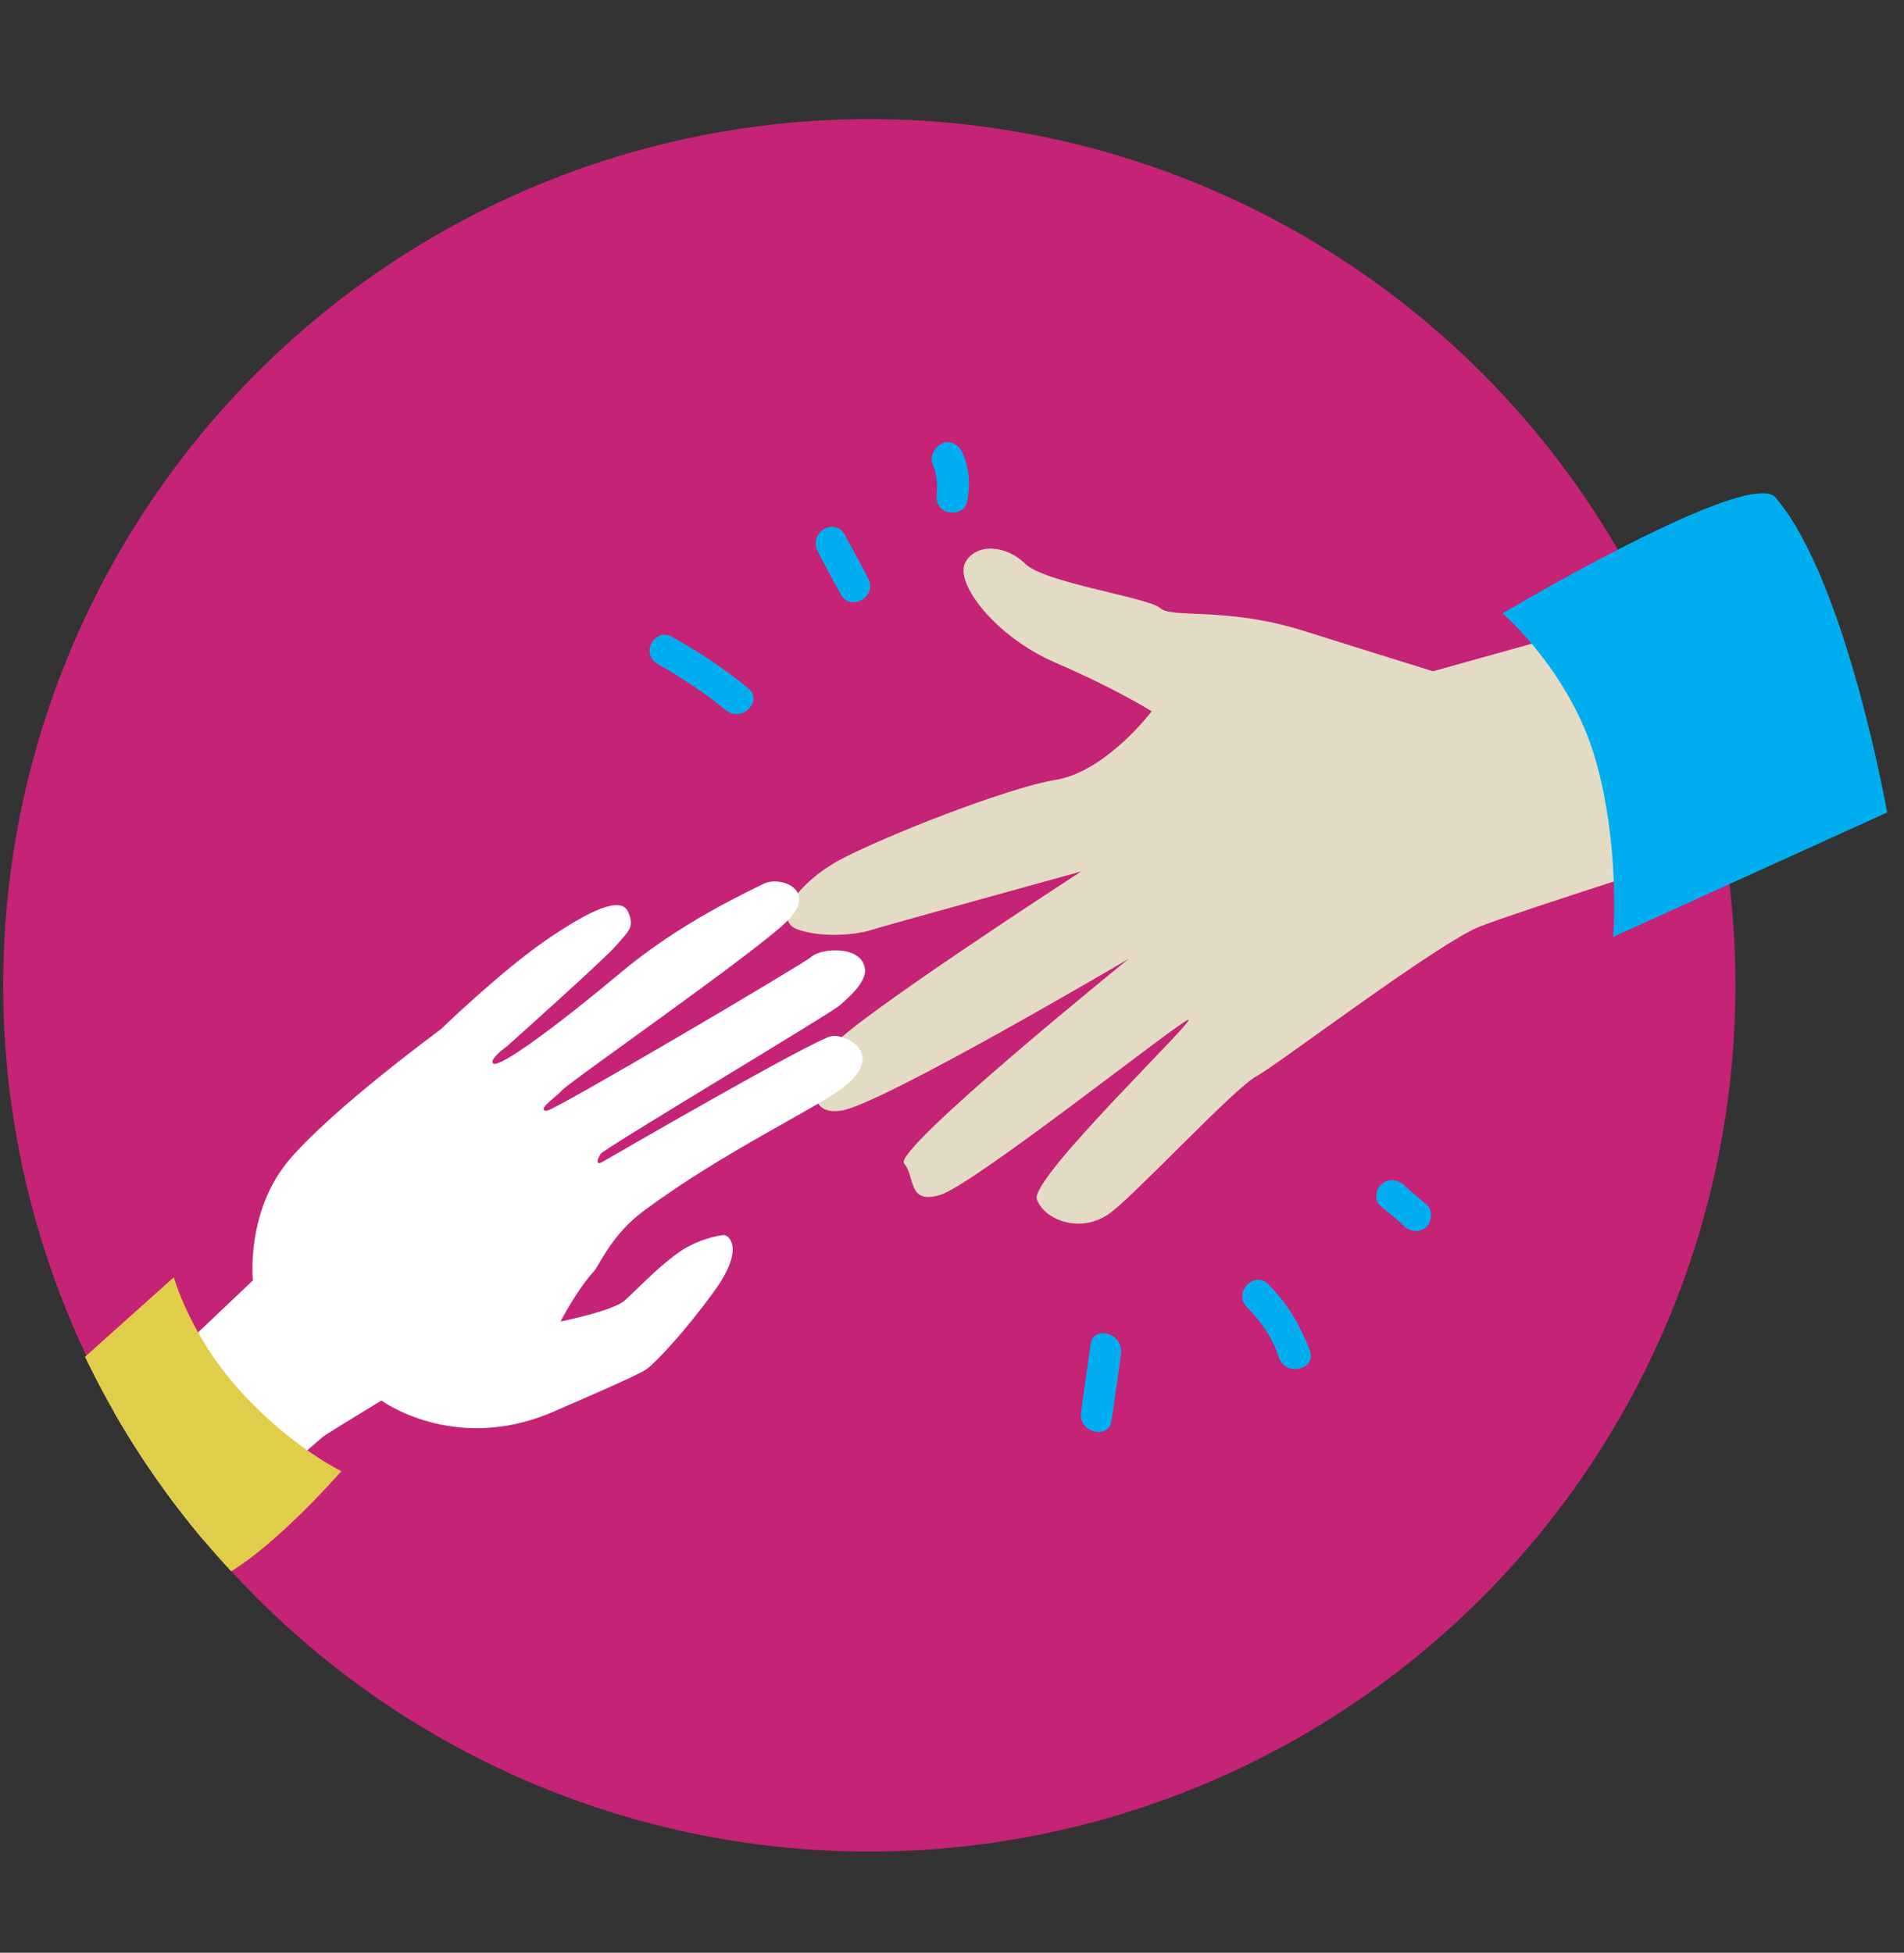 <?xml version="1.0" encoding="utf-8"?>
<!-- Generator: Adobe Illustrator 19.1.0, SVG Export Plug-In . SVG Version: 6.00 Build 0)  -->
<svg version="1.1" xmlns="http://www.w3.org/2000/svg" xmlns:xlink="http://www.w3.org/1999/xlink" x="0px" y="0px"
	 viewBox="0 0 180.7 185.3" style="enable-background:new 0 0 180.7 185.3;" xml:space="preserve">
<rect x="0" y="0" width="180.7" height="185.3" fill="#333333" stroke="none"/>
<style type="text/css">
	.st0{display:none;}
	.st1{display:inline;}
	.st2{fill:#00AEEF;}
	.st3{clip-path:url(#SVGID_2_);}
	.st4{fill:#FAF39D;}
	.st5{fill:#02929E;}
	.st6{fill:#E3DBC3;}
	.st7{opacity:0.67;clip-path:url(#SVGID_2_);}
	.st8{fill:#C52375;}
	.st9{clip-path:url(#SVGID_4_);fill:#E6E8EA;}
	.st10{clip-path:url(#SVGID_4_);fill:#E3DBC3;}
	.st11{opacity:0.4;clip-path:url(#SVGID_4_);fill:#02929E;}
	.st12{clip-path:url(#SVGID_4_);fill:#02929E;}
	.st13{clip-path:url(#SVGID_4_);fill:#2C2827;}
	.st14{clip-path:url(#SVGID_4_);fill:#B6B9BB;}
	.st15{clip-path:url(#SVGID_4_);fill:#94999B;}
	.st16{clip-path:url(#SVGID_4_);fill:#A7A9AC;}
	.st17{clip-path:url(#SVGID_4_);fill:#9E1F63;}
	.st18{clip-path:url(#SVGID_4_);fill:none;stroke:#02929E;stroke-width:1.296;stroke-miterlimit:10;}
	.st19{clip-path:url(#SVGID_4_);}
	.st20{fill:#2C2827;}
	.st21{fill:#B6B9BB;}
	.st22{clip-path:url(#SVGID_4_);fill:#9AC3C1;}
	.st23{clip-path:url(#SVGID_4_);fill:#9E9EA1;}
	.st24{clip-path:url(#SVGID_4_);fill:#CED1D3;}
	.st25{clip-path:url(#SVGID_4_);fill:#B3B7BA;}
	.st26{clip-path:url(#SVGID_6_);fill:#E0CE4B;}
	.st27{clip-path:url(#SVGID_6_);fill:#00AEEF;}
	.st28{clip-path:url(#SVGID_6_);fill:#0A7393;}
	.st29{opacity:0.22;clip-path:url(#SVGID_6_);fill:#5D5E5E;}
	.st30{clip-path:url(#SVGID_6_);fill:#5D5E5E;}
	.st31{clip-path:url(#SVGID_6_);fill:#95D8EA;}
	.st32{clip-path:url(#SVGID_6_);fill:#FFFFFF;}
	.st33{clip-path:url(#SVGID_6_);fill:#E3DBC3;}
	.st34{clip-path:url(#SVGID_6_);fill:#ED2387;}
	.st35{display:inline;fill:#00AEEF;}
	.st36{clip-path:url(#SVGID_8_);fill:none;}
	.st37{clip-path:url(#SVGID_8_);fill:#C52375;}
	.st38{clip-path:url(#SVGID_8_);}
	.st39{opacity:0.19;}
	.st40{opacity:0.4;fill:#02929E;}
	.st41{clip-path:url(#SVGID_10_);fill:#C52375;}
	.st42{clip-path:url(#SVGID_10_);fill:#FFFFFF;}
	.st43{clip-path:url(#SVGID_10_);}
	
		.st44{clip-path:url(#SVGID_10_);fill:none;stroke:#02929E;stroke-width:1.249;stroke-linecap:round;stroke-linejoin:round;stroke-miterlimit:10;}
	.st45{clip-path:url(#SVGID_10_);fill:#E3DBC3;}
	.st46{clip-path:url(#SVGID_10_);fill:#00AEEF;}
	.st47{clip-path:url(#SVGID_12_);fill:#E0CE4B;}
	.st48{clip-path:url(#SVGID_12_);fill:#81184D;}
	.st49{clip-path:url(#SVGID_12_);fill:#C52375;}
	.st50{clip-path:url(#SVGID_12_);fill:#02929E;}
	.st51{clip-path:url(#SVGID_12_);fill:#FFFFFF;}
	.st52{clip-path:url(#SVGID_12_);fill:none;stroke:#02929E;stroke-width:0.424;stroke-miterlimit:10;}
	.st53{clip-path:url(#SVGID_12_);fill:#E3DBC3;}
	.st54{clip-path:url(#SVGID_14_);fill:#02929E;}
	.st55{clip-path:url(#SVGID_14_);fill:#C52375;}
	.st56{clip-path:url(#SVGID_14_);fill:#00AEEF;}
	.st57{opacity:0.65;clip-path:url(#SVGID_14_);fill:#FFFFFF;}
	.st58{opacity:0.4;clip-path:url(#SVGID_14_);}
	.st59{clip-path:url(#SVGID_14_);fill:none;}
	.st60{clip-path:url(#SVGID_14_);fill:#FFFFFF;}
	.st61{clip-path:url(#SVGID_14_);}
	.st62{fill:#FFFFFF;}
	.st63{opacity:0.4;}
	.st64{fill:none;}
	.st65{clip-path:url(#SVGID_16_);fill:#E3DBC3;}
	.st66{opacity:0.67;clip-path:url(#SVGID_16_);fill:#E3DBC3;}
	.st67{clip-path:url(#SVGID_16_);fill:#FFFFFF;}
	.st68{clip-path:url(#SVGID_16_);fill:#E0CE4B;}
	.st69{clip-path:url(#SVGID_16_);fill:#00AEEF;}
	.st70{clip-path:url(#SVGID_16_);}
</style>
<g id="Layer_1" class="st0">
	<g class="st1">
		<g>
			<circle class="st2" cx="85.8" cy="92.3" r="82.2"/>
		</g>
		<g>
			<defs>
				<path id="SVGID_1_" d="M175.9,31.2l-4.2-17.5L150.4-1L111.8-6c0,0-5.2,8.3-10.9,17.3c-4.5-0.8-9.1-1.2-13.8-1.2
					C41.8,10.1,5,46.8,5,92.2s36.8,82.2,82.2,82.2s82.2-36.8,82.2-82.2c0-8.5-1.3-16.8-3.7-24.5l10.3-10.5V31.2z"/>
			</defs>
			<clipPath id="SVGID_2_">
				<use xlink:href="#SVGID_1_"  style="overflow:visible;"/>
			</clipPath>
			<g class="st3">
				<circle class="st4" cx="130.6" cy="42" r="36.8"/>
			</g>
			<g class="st3">
				<path class="st5" d="M141.5,72c-2.6,0-5-0.1-5.1-0.1l-0.4,0l-0.1-0.4c0-0.1-1.9-8.9-5-14.7c-0.3-0.6-0.6-1.1-0.9-1.7
					c-2.7-5-5-9.3-16.1-21.7l-0.1-0.1l0-0.2c0-0.3-0.3-7.1,2.7-11.2c3-4.2,6.3-5.7,6.5-5.7l0.3-0.1l0.2,0.2
					c0.1,0.1,8.8,7.5,12.7,12.5c3.6,4.6,12,15.3,14.7,26.7c2.6,11,2.8,12.8,2.8,12.9l0,0.3l-0.2,0.2c-0.2,0.1-4.5,2.9-8.1,3.1
					C144.2,72,142.8,72,141.5,72z M136.8,71c1.3,0,5.6,0.2,8.5,0c2.8-0.2,6.4-2.2,7.4-2.8c-0.1-0.8-0.7-3.7-2.8-12.5
					c-2.6-11.2-10.9-21.8-14.5-26.4c-3.5-4.5-10.9-10.9-12.3-12.1c-0.8,0.4-3.4,2-5.8,5.3c-2.5,3.5-2.6,9.4-2.5,10.5
					c11.1,12.4,13.5,16.7,16.2,21.8c0.3,0.5,0.6,1.1,0.9,1.7C134.6,61.6,136.4,69.2,136.8,71z"/>
			</g>
			<g class="st3">
				<path class="st5" d="M152.8,69.1l-0.1-0.6c0-0.1-1.4-8.5-4.2-17.4c-2.2-7-7.3-14.3-11.1-19.2c-2.7-3.5-11.2-12-11.3-12.1
					l-3.6-3.2l0.5-0.3c0.2-0.2,5.1-3.7,7-4.8l2.1-1.2l0.2,0.1c0.1,0.1,10.1,5.4,16.6,13.6l0.3,0.3c5.8,7.3,7.3,9.2,10.8,18.4
					c2.8,7.3,2.9,17.3,2.9,17.4l0,0.2l-0.1,0.1c-0.5,0.7-5.3,6.4-6.9,7.1c-1.5,0.7-2.5,1.2-2.6,1.2L152.8,69.1z M123.9,16.7l2.8,2.5
					c0.4,0.4,8.7,8.7,11.4,12.2c3.9,4.9,9,12.3,11.3,19.5c2.4,7.6,3.8,14.8,4.1,16.9c0.5-0.2,1.2-0.6,2.1-1c1.1-0.5,4.4-4.2,6.5-6.8
					c0-1.3-0.3-10.2-2.9-16.9c-3.5-9-5-10.9-10.7-18.1l-0.3-0.3c-5.9-7.4-14.6-12.4-16.1-13.3l-1.7,0.9
					C128.8,13.1,125.2,15.7,123.9,16.7z"/>
			</g>
			<g class="st3">
				<path class="st5" d="M105.2,68.8c-0.1,0-0.2,0-0.3,0l0-0.9c0.1,0,9.2,0.1,15.4-3.1c6.2-3.3,11-7.8,11.1-7.9l0.6,0.7
					c0,0-5,4.7-11.3,8C114.9,68.7,106.8,68.8,105.2,68.8z"/>
			</g>
			<g class="st3">
				<path class="st5" d="M100.1,38.4c0-0.1,0.1-13.5,10-23.4c5.4-5.5,12.9-9.4,12.9-9.4l0.4,0.8c-0.1,0-7.4,3.9-12.7,9.3
					c-9.6,9.7-9.7,22.7-9.7,22.8H100.1z"/>
			</g>
			<g class="st3">
				<path class="st5" d="M166.3,39.6c-1.2-9.2-6.4-16.1-9.8-20.6c-3.8-4.9-12.1-9.6-12.1-9.7l0.5-0.8c0.3,0.2,8.6,4.8,12.4,9.9
					c3.5,4.6,8.8,11.6,10,21.1L166.3,39.6z"/>
			</g>
			<g class="st3">
				<path class="st5" d="M119.7,76.5c-0.5,0-0.9,0-0.9,0l0-0.9c0.1,0,5.1,0.2,9.4-1.2c4.3-1.4,7.9-3.4,7.9-3.4l0.4,0.8
					c0,0-3.7,2.1-8.1,3.5C125.2,76.4,121.4,76.5,119.7,76.5z"/>
			</g>
			<g class="st3">
				<path class="st6" d="M49.5,167.3c0,0,34.5-58.8,35.3-60.2c0.8-1.4,5.9-2.6,7.4-7s0.1-15-3.8-23.8c-4.1-9.1-3.6-10.1-3.6-10.1
					s-1.8-20.5-2.8-22.4s-3.6-1.6-3.6-1.6l-0.4,22.2c0,0-3.9-32.1-7.6-32.9c-4.6-1-3.8,3.4-3.8,3.4s1.2,10,2.4,13.8
					c1.2,3.8,2.9,15,2.9,15l-3.5-11.1c0,0-3.7-13.4-4.7-15.8c-1-2.4-3.1-4.2-4.2-3.7c-2.3,1.1-1.9,4.5-1.9,4.5l7.2,27.3
					c0,0,0.4-1.2-1.4-3.1s-8.2-25.7-9.2-27.3c-1-1.6-3.2-1.4-4.7,1.6c-1.5,3,4.5,21.2,5.3,23.4c0.8,2.2,5.5,17.1,5.5,17.1
					s-1.1,1-2.7-1.2s-7.4-10.8-8.8-11.1c-1.4-0.3-3,3.1-2.4,6.9s6.6,12.4,8.8,15.2c2.2,2.8,13.2,13,13.2,13l-36,52.6
					C32.4,152.1,32.2,168.1,49.5,167.3z"/>
			</g>
			<g class="st7">
				<path class="st6" d="M61.7,69.4c0,0,2.1-2.7,9.3-4.4c7.2-1.7,11.2,2.2,11.2,2.2S71.7,64.3,61.7,69.4z"/>
			</g>
			<g class="st3">
				<path class="st8" d="M23.2,148.3l24.9-25.8c0,0,1.5,5.6,11.3,10.2s10.7,4.8,10.7,4.8l-14.5,34C55.6,171.4,26.3,172.7,23.2,148.3
					z"/>
			</g>
			<g class="st7">
				<path class="st6" d="M78.2,89.7c0,0-0.4-5.8-6.7-9.5c-6.3-3.8-11.2-3.5-11.2-3.5S73.9,81,78.2,89.7z"/>
			</g>
			<g class="st3">
				<path class="st5" d="M94,41.5l-0.4-0.8c0.1,0,8.2-4,21-7.5l0.2,0.9C102.1,37.5,94.1,41.5,94,41.5z"/>
			</g>
			<g class="st3">
				<path class="st5" d="M96.9,56.1c-0.3,0-0.5,0-0.6,0l0.1-0.9c0.1,0,5.1,0.3,14.2-2.8c9.2-3.1,13.5-7.2,13.6-7.2l0.6,0.7
					c-0.2,0.2-4.6,4.2-13.9,7.4C103.3,55.8,98.5,56.1,96.9,56.1z"/>
			</g>
			<g class="st3">
				<path class="st4" d="M106,17.8c0,0-13.5,13.8-8.6,30.1c4.9,16.3,12.4,23.5,18.3,25.8s17.5,3.4,23.6,2.3c6.2-1.1,14.1-6,14.9-7.7
					c0.8-1.6,4.1-13.7-17.8-8.8S131.7-1.8,106,17.8z"/>
			</g>
		</g>
	</g>
</g>
<g id="Layer_2" class="st0">
	<g class="st1">
		<circle class="st8" cx="84.4" cy="92.7" r="82.2"/>
		<g>
			<defs>
				<path id="SVGID_3_" d="M181.4,64.1l-1.4-24l-2.5-8.2h-38.2c-14.6-13.2-34-21.3-55.2-21.3C38.8,10.5,2,47.3,2,92.7
					s36.8,82.2,82.2,82.2c17.4,0,27.1-1.3,40.4-10.6c0,0,22.2,13.6,42.8-4.3c11.3-9.9,18.6-55.1,19.2-57
					C187.2,101.1,181.4,64.1,181.4,64.1z"/>
			</defs>
			<clipPath id="SVGID_4_">
				<use xlink:href="#SVGID_3_"  style="overflow:visible;"/>
			</clipPath>
			<path class="st9" d="M36.7,164.5c-5.2-3.4,5.7-56.5,11.6-59.2s29.3-4.9,29.3-4.9s52.6-2.2,56.6,2.8c4,5,6.1,58,6.1,58
				S83,194.5,36.7,164.5z"/>
			<path class="st10" d="M79.1,90.6l-1.6,20.8c0,0,6.7,2.6,15.5-0.1s9.1-4.3,9.1-4.3l-3.7-22L79.1,90.6z"/>
			<polygon class="st11" points="79.1,90.6 78.3,100.7 99.2,90.5 98.3,85.1 			"/>
			<path class="st10" d="M68.5,41.3l-5.2,19.7l0.2,25.4c0,0,11.5,7.2,23.3,5.6c9.2-1.2,15.4-5.5,20.3-12.7c4.9-7.2,5-8.3,5-8.3
				s2.2,2.3,4.8,1c2.6-1.3,5.1-6.5,4.3-8.5c-0.8-2-5.1-1-5.1-1s-0.8-24.6-5.6-28.3C105.7,30.4,68.5,41.3,68.5,41.3z"/>
			<path class="st12" d="M107.7,35.5c0,0-10.8,2.6-20,4.4s-29.5,0.5-29.5,0.5s3.3-11.8,11.5-17.2s36.3-10.8,46.4,3.9
				s4.2,28.3,4,29.4c-0.2,1.1-5.1,6.6-5.1,6.6s-9.7-5.2-8.7-14.8C107.2,38.6,107.7,35.5,107.7,35.5z"/>
			<path class="st13" d="M99.9,92.1c0,0,9.1,5.2,11.6,21.9c2.6,16.7,3.9,31.1,3.2,40s-1.2,10.6-1.2,10.6l-2.5-0.6
				c0,0,1.5-25.4-0.3-34s-3.2-23.9-5.3-27.2c-2.1-3.3-5.4-7.2-5.4-7.2L99.9,92.1z"/>
			<circle class="st14" cx="110.7" cy="167.2" r="5.3"/>
			<path class="st15" d="M109.8,161.6c0,0-1,2.4-0.8,4.7s1,3.5,2.6,3s2.9-3.8,3.3-5.2S112.4,160.4,109.8,161.6z"/>
			<path class="st16" d="M96.2,113.9c1.5-0.8,4.6-17.4,4.6-17.4l8,4.1l-3.8,13.6L96.2,113.9z"/>
			<polygon class="st16" points="78.3,100.7 82.3,113.7 75.1,115.9 74.1,100.6 78.7,96.6 			"/>
			<path class="st17" d="M84,109.7c1.5-0.6,3.6-1.3,5.9-1.3c2.3,0,1.5,5,0.9,6.8s-4.8,1.6-4.8,1.6S81.8,110.5,84,109.7z"/>
			<path class="st17" d="M85.9,118.4l3.9-0.9c0,0,6.2,11.6,4.2,26.7c-2,15.2-3.9,16.3-3.9,16.3S79.5,150.4,85.9,118.4z"/>
			<path class="st18" d="M66.6,58"/>
			<path class="st16" d="M96.2,113.6c0,0-1,32.3,0.2,32s5.7-26.2,5.7-26.2L96.2,113.6z"/>
			<path class="st16" d="M82.3,113.7c0,0,1.4,32.3,0.2,32c-1.2-0.2-6-26.1-6-26.1L82.3,113.7z"/>
			<path class="st13" d="M63.1,97.4c-0.6,0.2-5.4,4.2-6.8,12.8c-1.1,6.7,1.2,15.8,1.2,15.8s0.4-0.6,1.7,0c1.3,0.5,1.4-0.8,1.4-0.8
				s-2.2-8.3-1.8-12.2c0.3-3.9,0.4-8,3.3-10.7c5.5-5.2,16.2-6.9,16.2-6.9l0.6-2.5L63.1,97.4z"/>
			<g class="st19">
				<path class="st20" d="M54.9,140l2-1.7c0,0-3.7-8.5-3.3-10.1c0.3-1.5,4.1-1.4,6.2-2.2c2.1-0.7,4.3-1.7,6.2-0.7
					c1.9,0.9,2.8,3.1,2.9,6c0.1,2.8-0.5,7.3-0.5,7.3s1.2,0.3,1.6,0.1c0.5-0.2,1.1-5.1,1-6.9c-0.1-1.9-2.3-9-5-9.7s-4.9,2.2-7.1,2.1
					c-2.2-0.1-6.4-0.4-7.4,1.4C49.5,129.2,54.9,140,54.9,140z"/>
				<path class="st21" d="M69.6,138.8c0,0-0.2,32.3-1.1,34.1c-0.9,1.8-4.3,1.8-4.8,1.8c-0.5,0,0-2.3,0-2.3s2,0.7,2.7-0.1
					s1.3-1.2,1.5-9.9c0.2-8.7,0.6-23.7,0.6-23.7L69.6,138.8z"/>
				<path class="st21" d="M56.2,138.8c0,0,20.4,26.5,22.3,27.3c1.9,0.7,4.1-1.5,5.1-2.4s2.1-2.2,2.1-2.2l0.9,1c0,0-3.5,4.6-5.2,4.8
					s-2.8,1.3-5-0.6c-2.2-1.9-21.2-27.2-21.2-27.2L56.2,138.8z"/>
				<path class="st21" d="M85,160.1c0,0-1.2,0.8-0.6,1.6c0.6,0.8,1.9,2.4,2.4,2.4c0.4,0.1,2.3-1,2.3-1S87,160.2,85,160.1z"/>
				<path class="st21" d="M62.7,171.1c0,0-1,0.5-1,2.1s0.5,2.8,0.5,2.8s1.7,0.4,2,0c0.3-0.4,0.9-3.6,1-3.9
					C65.4,171.7,62.7,171.1,62.7,171.1z"/>
			</g>
			<path class="st9" d="M171.5,129.7c-2.6,0.7-11.6,1.5-17.9-0.5c-6.3-2-8.2-2.4-8.2-2.4l-10.9,18.6l-4.4-1.1l-12,20.3
				c0,0,27,6.4,35.7-3.9C162.6,150.4,171.5,129.7,171.5,129.7z"/>
			<path class="st22" d="M161.4,90.7c-0.3,0.1-13,16.2-11.6,26.8c1.4,10.7,22.2-9.2,22.2-9.2l3.8-10.7l-2.5-5.5L161.4,90.7z"/>
			<path class="st23" d="M159.2,93.6c0,0-12.2,0.6-12.4-0.4c-0.3-1-1.4-37.2-1.4-42.7c-0.1-5.5-0.9-12-0.5-12.6
				c0.4-0.6,22.7-0.6,23.7,0.1c1,0.7,1.9,55.8,1,56C168.7,94.4,159.2,93.6,159.2,93.6z"/>
			<path class="st10" d="M164.1,130.7l3.3-5.2c0,0,9.3-15.5,10.6-19.9c1.2-4.4-2.9-17.3-4.6-17.8s-14.9-2.7-17.7,0.2
				c-2.8,2.8,13.1,5.2,13.1,5.2s-13.1,6.9-14.1,9.5c-0.9,2.5,3.2,2.6,3.2,2.6s-3.5,2.6-1.4,4.7c2.1,2.2,2.4,0.9,2.4,0.9l12.9-7.9
				c0,0-21.1,11.7-21.9,14.5s-0.6,9.4-0.3,10.4C150.6,131.6,164.1,130.7,164.1,130.7z"/>
			<ellipse class="st24" cx="153" cy="46.3" rx="3.5" ry="3.7"/>
			<ellipse class="st9" cx="153.8" cy="46.2" rx="3.5" ry="3.7"/>
			<path class="st25" d="M150.8,46.8c0,0,0.2-0.4,2.9-0.8c2.7-0.4,3.2-0.5,3.2-0.5S154.6,47,150.8,46.8z"/>
			<ellipse class="st24" cx="162.6" cy="46.3" rx="3.5" ry="3.7"/>
			<ellipse class="st9" cx="163.5" cy="46.2" rx="3.5" ry="3.7"/>
			<path class="st25" d="M160.5,46.8c0,0,0.2-0.4,2.9-0.8c2.7-0.4,3.2-0.5,3.2-0.5S164.2,47,160.5,46.8z"/>
			<ellipse class="st24" cx="153" cy="58" rx="3.5" ry="3.7"/>
			<ellipse class="st9" cx="153.8" cy="57.9" rx="3.5" ry="3.7"/>
			<path class="st25" d="M150.8,58.5c0,0,0.2-0.4,2.9-0.8c2.7-0.4,3.2-0.5,3.2-0.5S154.6,58.7,150.8,58.5z"/>
			<ellipse class="st24" cx="162.6" cy="58" rx="3.5" ry="3.7"/>
			<ellipse class="st9" cx="163.5" cy="57.9" rx="3.5" ry="3.7"/>
			<path class="st25" d="M160.5,58.5c0,0,0.2-0.4,2.9-0.8c2.7-0.4,3.2-0.5,3.2-0.5S164.2,58.7,160.5,58.5z"/>
			<ellipse class="st24" cx="153" cy="69.7" rx="3.5" ry="3.7"/>
			<ellipse class="st9" cx="153.8" cy="69.6" rx="3.5" ry="3.7"/>
			<path class="st25" d="M150.8,70.2c0,0,0.2-0.4,2.9-0.8c2.7-0.4,3.2-0.5,3.2-0.5S154.6,70.4,150.8,70.2z"/>
			<ellipse class="st24" cx="162.6" cy="69.7" rx="3.5" ry="3.7"/>
			<ellipse class="st9" cx="163.5" cy="69.6" rx="3.5" ry="3.7"/>
			<path class="st25" d="M160.5,70.2c0,0,0.2-0.4,2.9-0.8c2.7-0.4,3.2-0.5,3.2-0.5S164.2,70.4,160.5,70.2z"/>
			<ellipse class="st24" cx="153" cy="81.4" rx="3.5" ry="3.7"/>
			<ellipse class="st9" cx="153.8" cy="81.3" rx="3.5" ry="3.7"/>
			<path class="st25" d="M150.8,81.9c0,0,0.2-0.4,2.9-0.8c2.7-0.4,3.2-0.5,3.2-0.5S154.6,82.1,150.8,81.9z"/>
			<ellipse class="st24" cx="162.6" cy="81.4" rx="3.5" ry="3.7"/>
			<ellipse class="st9" cx="163.5" cy="81.3" rx="3.5" ry="3.7"/>
			<path class="st25" d="M160.5,81.9c0,0,0.2-0.4,2.9-0.8c2.7-0.4,3.2-0.5,3.2-0.5S164.2,82.1,160.5,81.9z"/>
		</g>
	</g>
</g>
<g id="Layer_3" class="st0">
	<g class="st1">
		<g>
			<defs>
				<path id="SVGID_5_" d="M161.4,123.8c4.8-10.4,7.4-22,7.4-34.1c0-45.4-36.8-82.2-82.2-82.2C41.3,7.5,4.5,44.3,4.5,89.6
					s36.8,82.2,82.2,82.2c8.5,0,16.7-1.3,24.4-3.7c8.7,6.5,21.5,15.8,22.5,16.5c1.4,0.9,50.6-15,50.6-15L161.4,123.8z"/>
			</defs>
			<clipPath id="SVGID_6_">
				<use xlink:href="#SVGID_5_"  style="overflow:visible;"/>
			</clipPath>
			<circle class="st26" cx="86.7" cy="89.6" r="82.2"/>
			<path class="st27" d="M20.3,145.3c0.2-0.7,19.3-44.8,19.3-44.8h93.9l20.5,44.8H20.3z"/>
			<polygon class="st28" points="20.3,145.3 21.7,150.7 150.9,150.7 154,145.3 			"/>
			<polyline class="st29" points="39.6,100.5 133.5,100.5 140.7,116.2 23.3,138.3 39.6,100.5 			"/>
			<polygon class="st30" points="44.1,106.6 128.7,105.4 136.6,127.5 35.6,125.4 			"/>
			<path class="st31" d="M78.1,130.7c-0.2,0.7-3.7,11.7-3.7,11.7h28.5l-2.2-11.7H78.1z"/>
			<path class="st28" d="M40.8,99.7c0-1.2-1.2-65-1.2-65h97l-3.1,65.7L40.8,99.7z"/>
			<path class="st27" d="M39.6,100.5c0-1.7,1.2-63.2,1.2-63.2h92.7v63.2H39.6z"/>
			<polygon class="st32" points="44.1,41.6 44.1,93.8 128.2,92 129.9,41.6 			"/>
			<path class="st33" d="M11.9,154.9c0,0,8.9-10.6,10.2-12.4c1.3-1.7,0,0.9,1.4-0.1s3.7-5.9,3.7-5.9l4.4-11.4c0,0-1-8.7,0-10.3
				c1-1.6,4.9-1.6,4.9-1.6v4.1c0,0,1.1-7.3,1.7-8.1c0.6-0.8,1.1-1.9,3.5-2.1c2.4-0.2,3.2,1.3,3.2,1.3v5.6c0,0,1.6-7.8,2.7-8.6
				c1.1-0.8,3.7-1.3,5.2,0c1.6,1.3,2.6,5.2,2.4,5.7s-1.3,3.4-1.3,3.4s9.3-5.6,10.8-5.4s1.5,1.8,1.5,3.1s-7.1,7.4-7.1,7.4v7
				c0,0,7.3-4.9,8.1-5.4c0.8-0.5,3.8-1.9,5.6-1.9c1.7,0,2.4,0.6,3,1.6c0.6,1-6.2,8.3-7.9,9.9c-1.7,1.6-13.3,11-16.5,11.8
				c-3.2,0.8-6.4,2-6.4,2l-7.8,10.5H11.9z"/>
			<path class="st33" d="M118.9,157.1c0,0-13.7-7.8-14.9-8.4s-7.5-4.4-9.7-8.4c-2.2-4-7.1-8.1-7.6-10.6c-0.5-2.5,3-2.8,4.7-2
				c1.7,0.8,7.1,6.7,8.1,7s3.5,1.1,4.4-0.6c1-1.7,0-9.5-0.3-10.5c-0.3-1-18.3-6.5-18.7-7.1c-0.3-0.6,0.3-2.5,1.7-3.2
				c1.4-0.6,14.3,1.2,14.3,1.2l4.8,0.5v-0.8l-13.5-1.7c0,0,4.7-3.1,6.2-3.5c3.1-0.7,12.9,1,12.9,1c3.2,1.5,4.2,3.9,4.2,3.9
				s-1.3-5.1,1.1-5.1c5.8-0.1,7,7.5,7,7.5s0-5.1,1.5-5.1c5.6-0.1,6.3,8.3,7.4,10c1.1,1.7,9.2,24.5,9.2,24.5s5.5,4.9,8.2,7.2
				c2.7,2.3,4.1,3.8,4.7,4.1c0.6,0.3-25.5,2.9-25.5,2.9L118.9,157.1z"/>
			<polygon class="st26" points="120.5,86.8 53.5,84.4 53.5,50.2 120.5,50.2 			"/>
			<path class="st32" d="M98.9,61H63c-0.4,0-0.7-0.3-0.7-0.7v-0.2c0-0.4,0.3-0.7,0.7-0.7h35.9c0.4,0,0.7,0.3,0.7,0.7v0.2
				C99.6,60.7,99.3,61,98.9,61z"/>
			<path class="st32" d="M98.9,65H63c-0.4,0-0.7-0.3-0.7-0.7v-0.2c0-0.4,0.3-0.7,0.7-0.7h35.9c0.4,0,0.7,0.3,0.7,0.7v0.2
				C99.6,64.7,99.3,65,98.9,65z"/>
			<path class="st32" d="M98.9,69.1H63c-0.4,0-0.7-0.3-0.7-0.7v-0.2c0-0.4,0.3-0.7,0.7-0.7h35.9c0.4,0,0.7,0.3,0.7,0.7v0.2
				C99.6,68.8,99.3,69.1,98.9,69.1z"/>
			<path class="st32" d="M98.9,69.1H63c-0.4,0-0.7-0.3-0.7-0.7v-0.2c0-0.4,0.3-0.7,0.7-0.7h35.9c0.4,0,0.7,0.3,0.7,0.7v0.2
				C99.6,68.8,99.3,69.1,98.9,69.1z"/>
			<path class="st32" d="M98.9,73.2H63c-0.4,0-0.7-0.3-0.7-0.7v-0.2c0-0.4,0.3-0.7,0.7-0.7h35.9c0.4,0,0.7,0.3,0.7,0.7v0.2
				C99.6,72.9,99.3,73.2,98.9,73.2z"/>
			<path class="st32" d="M98.9,77.2H63c-0.4,0-0.7-0.3-0.7-0.7v-0.2c0-0.4,0.3-0.7,0.7-0.7h35.9c0.4,0,0.7,0.3,0.7,0.7v0.2
				C99.6,76.9,99.3,77.2,98.9,77.2z"/>
			<path class="st32" d="M98.9,77.2H63c-0.4,0-0.7-0.3-0.7-0.7v-0.2c0-0.4,0.3-0.7,0.7-0.7h35.9c0.4,0,0.7,0.3,0.7,0.7v0.2
				C99.6,76.9,99.3,77.2,98.9,77.2z"/>
			<rect x="102.9" y="59.4" class="st32" width="12" height="14.3"/>
			<path class="st34" d="M10.3,159.3L20.9,141c0,0,4.4-0.9,12.7,0c8.3,0.9,12.8,4.2,12.8,4.2l-8.1,20.9L10.3,159.3z"/>
			<path class="st34" d="M119.1,162.3c0,0,8.1-9.2,17.5-11.2s13.8-0.4,13.8-0.4l11.9,14.9l-28.1,11.5L119.1,162.3z"/>
		</g>
	</g>
</g>
<g id="Layer_4" class="st0">
	<circle class="st35" cx="89.4" cy="99.6" r="82.2"/>
	<g class="st1">
		<defs>
			<path id="SVGID_7_" d="M111.8,19.2l2.2-11l-3.8-15H82.5l-45,17.6l7.5,19C22.7,44.5,8,69.8,8,98.5c0,45.4,36.8,82.2,82.2,82.2
				s82.2-36.8,82.2-82.2C172.3,60.6,146.7,28.8,111.8,19.2z"/>
		</defs>
		<clipPath id="SVGID_8_">
			<use xlink:href="#SVGID_7_"  style="overflow:visible;"/>
		</clipPath>
		<circle class="st36" cx="87.9" cy="99.6" r="82.2"/>
		<path class="st37" d="M136.4,126.3c0,0-3.3-11.5-1.8-17.1c1.5-5.5,6.5,4.3,6.5,4.3s5.2-6.6,7.1-4.2c1.9,2.4-1.6,13.2-11.6,17.9"/>
		<g class="st38">
			<path class="st8" d="M66.7,10c0,0-7.7-0.3-11.6,10.5s3.2,25.7,2.9,32.1c-0.3,6.4-8.3,23.5-8.3,23.5l7.2,9l49.8-9.2
				c0,0,2.8-0.2,5.7-2.4s6.3-6.2,6.3-6.2s-11.6-5.4-12.5-9.2s0.9-25.1,0.9-26.2C106.9,30.8,106.6-14.4,66.7,10z"/>
			<path class="st6" d="M64.1,31.2c0,0,4.9,17.8,9.5,22.6c4.6,4.8,16.1,7.7,18,6.7c1.9-0.9,12.1-17,8.4-28.5
				c-3.6-11.5-5.5-12.3-5.5-12.3l-24.4-5.3L64.1,31.2z"/>
			<path class="st8" d="M73.2,20.3c0,0-1,3.5-2.2,8.7c-2.8,11.7-2.8,12-4,14.1c-1.2,2,2.5,15.2,2.5,15.2S58.2,37.7,58.3,31.1
				C58.5,24.5,72,8.8,72.4,8.2c0.4-0.5,21.5,4.2,21.5,4.2l9.6,19.9l-2,12.1c0,0-0.1-7.3-1.5-10.4c-1.5-3.1-14.8-7.8-20.7-10.6
				C76.4,21.9,73.2,20.3,73.2,20.3z"/>
			<path class="st6" d="M53.7,73.9c0,0,0.2,1.9,9.4-0.1s11.5-4.3,12-8.1c0.5-3.8,1-13.8,1-13.8l16.4,3.5c0,0-2.4,11.3-1.8,13.6
				c0.5,2.3,4.9,4.2,8,4.8c3.1,0.6,9.5-0.2,11.5,1.6s4.5,3.6,3.8,7.4c-0.7,3.8-1.5,12.5-1.5,12.5l-32,40.8l-21.8-33.9L53.7,73.9z"/>
			<path class="st6" d="M108.4,74.5c0,0,8.7,1.9,11.5,8c2.8,6.1,6.9,42,6.9,42l-11.3-4.9L110.2,89L108.4,74.5z"/>
			<path class="st5" d="M58.8,102.3c0,0,10.4-10.6,19.1-11.2c8.7-0.5,18.3-0.4,28.5-2.7c3.5-0.8,7.7,4.3,7.7,4.3s4.7,4.1,3.6,12.8
				c-1,8.7-3.6,11.8-3.6,11.8s13.6,8.8,15.6,20.2c2,11.4,0,26.9-2.8,35.2c-1,3-3.8,9-4,10.3c-0.3,1.3-70.8-1.8-70.8-1.8L69.9,131
				L58.8,102.3z"/>
			<path class="st6" d="M42.7,105.6c0,0-0.3-21,3.6-26.1c3.8-5.1,10-7.6,13.3-3.7c3.3,3.8-2.8,63.9-2.8,63.9s19,14.9,25.9,19
				c6.9,4.1,17.9,3.6,22,3.6c4.1,0,4.9,0,4.9,0s0.8,2.1-0.8,2.4c-1.5,0.3-8.2,0.9-8.2,0.9s3.9,3.2,6.4,3.4
				c2.5,0.3,11.5,0.2,11.5,1.4c0,1.3-12.2,1.5-12.2,1.5s12,1.8,12.2,2.6c0.3,0.8-11.5,0.4-11.5,0.4s15,2.2,7.7,2.9
				c-1.5,0.2-9.2,0-9.2,0l-2.1-0.5l2,1.3c0,0,6.1,0.4,6.9,1.3c1.5,1.5-7.4,1.2-8.7,1.2c-1.3,0-8.5-6.7-10-8.5s-8.7-6.1-8.7-6.1
				s-40.1-15.6-40.8-17.2S42.7,105.6,42.7,105.6z"/>
			<path class="st5" d="M57.1,74.3l9.7-1.5c0,0,4.2,3.5,5.8,8.6c1.5,5.1,3.6,13.8,3.6,13.8l-6.9,2.9C69.3,98.2,70.2,84.2,57.1,74.3z
				"/>
			<path class="st5" d="M98.7,73.8l8.3,0.5c0,0,2,2.1,3.5,7.2c1.5,5.1,3.5,18.5,3.5,18.5l-5.5,1.7C108.5,101.7,108.9,86.8,98.7,73.8
				z"/>
			<path class="st6" d="M122.4,119.2c-2.5-0.6-4.7,0.1-10.1,2c-1.9,0.7-4.4,2.3-3.3,2.3s10.5-1.8,10.5-1.8s-11.9,4.6-10.9,6.9
				c0.6,1.4,12.1-4.8,12.1-4.8s-10.7,8.4-10,9c1.9,1.5,11.5-6,11.5-6s-6.1,7.9-4.6,7.5s7.4-6.8,7.4-6.8l2.1,3.5l-0.3-6.5
				C126.9,124.5,126.4,120.2,122.4,119.2z"/>
			<path class="st39" d="M80.6,117.8c0,0,10.7,4.2,16.3,3.3s9.2-1.6,9.2-1.6l7.9-2.2c0,0-7.9,4-13.2,7.2S77.7,131,77.7,131l-4.6-6.5
				L80.6,117.8z"/>
			<path class="st40" d="M75.4,61.7c0,0,3.6,5.6,8.6,7.3c7.3,2.5,6.7,0,6.7,0l0.8-8.5c0,0-4.2-0.2-5.5-0.5
				C83.4,59.3,76,55.7,76,55.7L75.4,61.7z"/>
		</g>
	</g>
</g>
<g id="Layer_5" class="st0">
	<g class="st1">
		<circle class="st5" cx="89.7" cy="98.5" r="82.2"/>
		<g>
			<defs>
				<path id="SVGID_9_" d="M140.7,34.3c2.4-8.9,5.3-19.7,5.1-21.4c-0.2-3-8.4-23.6-8.4-23.6L25.8-8.2l5.4,49.3
					C16.6,56,7.6,76.3,7.6,98.7c0,45.4,36.8,82.2,82.2,82.2s82.2-36.8,82.2-82.2C171.9,72.6,159.7,49.3,140.7,34.3z"/>
			</defs>
			<clipPath id="SVGID_10_">
				<use xlink:href="#SVGID_9_"  style="overflow:visible;"/>
			</clipPath>
			<polygon class="st41" points="126.5,124.3 38.3,124.3 45.6,13 127.1,13 			"/>
			<polygon class="st42" points="51.2,17.4 45.1,117.1 119.5,117.1 121.4,16.7 			"/>
			<polygon class="st43" points="75.6,21.9 75.6,10.4 102,10.4 103,21.9 			"/>
			<polygon class="st43" points="61,41.9 60.7,43.9 101.8,44 101.6,42 			"/>
			<polygon class="st43" points="60.1,48.9 59.8,51 102.5,51 102.3,48.9 			"/>
			<polygon class="st43" points="57.8,65.4 57.5,67.8 104.1,67.7 103.9,65.3 			"/>
			<polygon class="st43" points="56.3,72 56,73.8 104.8,73.7 104.5,71.9 			"/>
			<polygon class="st43" points="54.8,88.8 54.4,90.6 106.4,90.5 106.1,88.7 			"/>
			<polygon class="st43" points="53.3,100.1 52.8,102.1 107.5,101.9 107.2,99.9 			"/>
			<polyline class="st44" points="106.7,42.5 108.7,45.8 114.5,38.5 			"/>
			<polyline class="st44" points="106.7,65.8 108.7,69 114.5,61.7 			"/>
			<path class="st43" d="M89.3,0.9C83,1,82,11.7,82,11.7h15.5C97.5,11.7,98.7,0.7,89.3,0.9z M90,10.4c-2,0-3.6-1.4-3.6-3.1
				s1.6-3.1,3.6-3.1c2,0,3.6,1.4,3.6,3.1S92,10.4,90,10.4z"/>
			<path class="st45" d="M128.3,155.7c0,0,0.6-14.8-4-18.5s-8.8-2.2-13-6.2c-4.1-4-10.5-29.1-8.7-31.1c1.8-2,5.4,0.6,8.8,8.6
				c3.5,8,3.5,7.1,3.5,7.1s-7.8-38.9-7-41.5c0.8-2.6,3.4-3.4,6.1-2.7c2.7,0.6,8,34.7,8,34.7s-2.2-10,2.6-10.4
				c5.3-0.4,6.7,4.8,6.7,4.8s-1.7-5.6,3.6-5.9c3.3-0.1,5.1,5.2,5.1,5.2s0.8-6.5,5.3-4.9c4.6,1.6,6.7,25.1,7.7,30
				c1,4.9-3.4,6.6-3.4,11c0,3.6,2.7,15.3,2.7,15.3L128.3,155.7z"/>
			<path class="st45" d="M31.1,139c0,0-2.7-17.3-5.4-25.7s-5.3-24.9,1.3-29c6.5-4.2,14.4-7.7,14.4-7.7l-1.4,25.5
				c0,0,2.8,4.7,7.7,1.3c4.9-3.4,4.9-9.3,7.2-10.8c2.3-1.5,6.1-1.4,5.8,2.1c-0.4,3.5-4.8,16.6-6.4,20.2c-1.5,3.6-8.2,10.5-8.2,10.5
				l2,17l-3.6,2.9H29.2L31.1,139z"/>
			<path class="st46" d="M125.5,172.8l-1.6-27.1c0,0,7.8,2.2,17.7-0.2c9.9-2.4,14.1-4.9,14.1-4.9l1.6,18.8L125.5,172.8z"/>
			<path class="st46" d="M20.1,157.6l5.4-20.1c0,0,4.2,2.1,15.3,2.7c11.2,0.6,12.8,0,12.8,0l-1.3,37.6L20.1,157.6z"/>
		</g>
	</g>
</g>
<g id="Layer_6" class="st0">
	<g class="st1">
		<g>
			<defs>
				<path id="SVGID_11_" d="M187.4,25.8l-6.8-10.6l-13-4.7l-22.8,29.1c-15-16.4-36.6-26.6-60.6-26.6C39,12.9,2.2,49.7,2.2,95.1
					c0,45.4,36.8,82.2,82.2,82.2s82.2-36.8,82.2-82.2c0-7.3-0.9-14.3-2.7-21l7-5.9l5.6-4.8l5.8-14.3l6.9-13.3L187.4,25.8z"/>
			</defs>
			<clipPath id="SVGID_12_">
				<use xlink:href="#SVGID_11_"  style="overflow:visible;"/>
			</clipPath>
			<circle class="st47" cx="84" cy="94.7" r="82.2"/>
			<path class="st48" d="M4,103.9c0.3-0.3,0.8-10.3,0.8-10.3s4.6-3.3,15.8-3.6c11.2-0.2,12.2,2.2,21.9-7.8S53.3,69.3,60.3,64
				c7.1-5.3,13-6.3,27.1-2.1s-54.9,49.6-54.9,49.6l-27.4-5.6l-2.1-0.7L4,103.9z"/>
			<path class="st49" d="M1.2,124.3c0,0,9.8-29.1,25-27.4c18.4,2.1,18.9-2.7,28.3-15.3s22.6-21.6,33-19.7
				c10.4,1.9,17.1,8.7,19.3,11.9c3.9,5.5,13.6,13.6,15.1,25c0.8,6.3,4.5,28.6-16.8,37.8s-21.9,6.8-24.8,16
				c-8.6,27.1-22.4,26.6-24.8,27.4C44.7,183.9,1.2,124.3,1.2,124.3z"/>
			<path class="st50" d="M97.9,122.6c-4.5,10.5-15.1,16.6-25.4,13c-10.3-3.6-15.6-15.2-11.9-25.9c3.7-10.7,16.5-18.5,26.8-14.9
				S102.7,111.3,97.9,122.6z"/>
			<path class="st51" d="M144.9,62.2c0,0,7.3,7.8,7.5,6.2c0.2-1.6,4.6-1.3,4.6-1.3s-14.2,12.4-19.4,15.6c-5.2,3.2-20,4.9-20,4.9
				L144.9,62.2z"/>
			<path class="st48" d="M36.1,139.9c2.6-1.8,125.5-107.1,125.5-107.1s-2.6-4.9-2.3-5.8c0.3-0.9,10.4-11.5,11.7-11.4
				c1.3,0.1,8,2.6,10.5,7.9c2.5,5.2-1.8,7.6-1.8,7.6l-9.7,10.7l-2.7-0.9L50.4,152.7L36.1,139.9z"/>
			
				<ellipse transform="matrix(0.945 0.328 -0.328 0.945 42.291 -19.953)" class="st48" cx="80.3" cy="115.4" rx="14.2" ry="14.2"/>
			<path class="st52" d="M41.6,141.3C43,139.1,164,32.4,164,32.4l8.4-13.2"/>
			<polyline class="st52" points="44.7,143.5 165.4,34 174.6,21.3 			"/>
			<polyline class="st52" points="46.6,147 167,35.7 177.3,23.9 			"/>
			<polyline class="st52" points="49.2,149.5 168.4,37.4 178.9,25.8 			"/>
			<path class="st53" d="M47.4,111.7c0-1.2,7.4,0.1,7.4,0.1s10.7-2.7,13.4-2.4s7.6,1.2,9.1,0.9c1.5-0.4,7-2.2,7.8-1.1
				c0.8,1.2-1.7,4.8-4.4,5.7c-2.7,0.9-8.8,1.8-8.8,1.8s2,3,5.2,3.9c3.2,0.9,6.9,2.6,8.8,3.2c1.9,0.7,3.4,2.1,3.2,4.1
				c-0.2,2.1-2.9,2.8-2.9,2.8s1.7,0.7,1.7,2.1s-0.9,5.1-4.1,3.5c-1-0.5,2.7,2.6,1.3,4.7c-1.4,2.1-4,2.9-4.7,2.1s1.4,4.7-1.2,5.1
				c-2.6,0.3-12.3-3.8-14.1-4.9c-1.7-1.1-15.5-10.9-17.9-12.1c-2.4-1.2-6.9-2.9-6.9-2.9S47.4,118.8,47.4,111.7z"/>
			<path class="st51" d="M-0.2,91c2.3,1.3,48.3,11.9,48.3,11.9s7.1,11.2-2.3,20.9s-9.3,9.8-9.3,9.8l-40.4-11.9L-0.2,91z"/>
			<path class="st51" d="M95.4,64.6l15.9,1.1l20.2-7l-21.9,18.9C109.5,77.6,105.3,70.7,95.4,64.6z"/>
			<path class="st53" d="M177.6,35.7c-6.3-3.1-8.7-5.3-8.4-6.8c0.4-1.5,12.5,4.5,13.4,5.6c0.8,1.1,1.3,2.1,0.3,3.4
				c-0.5,0.6-4.4,11.7-7,13.2c-2.9,1.7-2.7-3.2-2.7-3.2L177.6,35.7z"/>
			<polygon class="st50" points="36.1,139.9 40.1,137.4 52.9,150.9 50,154.4 			"/>
			<path class="st50" d="M163.3,25.4c0,0-3.4-1.9-2.9-2.5c0.5-0.6,1.4-1.1,1.4-1.1l2.2,2.9L163.3,25.4z"/>
			<path class="st50" d="M165.8,21.7c0,0-3.4-1.9-2.9-2.5s1.4-1.1,1.4-1.1l2.2,2.9L165.8,21.7z"/>
			<path class="st50" d="M168.8,18.8c0,0-3.4-1.9-2.9-2.5s1.4-1.1,1.4-1.1l2.2,2.9L168.8,18.8z"/>
			<path class="st53" d="M152,68.6c0.3-0.1,23.5-12,25.4-13.8s-0.9-13.3-1.1-14.7c-0.2-1.4-0.8-3.7-5.8-4.6
				c-5-0.9-11.3-1.1-11.7-0.7c-0.5,0.4-0.9,3.4,2,4s10.2,2.1,10.5,2c0.3-0.1,0,0-1,0.1c-1,0.1-13.2-2.5-14.3-2.1
				c-1.2,0.5-2.8,2.3,0,3.7c2.8,1.4,10.9,2.7,11,3.7c0.1,1-0.1,0.7-1.9,0.4c-1.8-0.3-12.1-3.3-13.3-2.7s-1.6,2.1-0.5,2.5
				c1.1,0.5,7.3,2.5,7.3,2.5l-14.5,13.8L152,68.6z"/>
			<path class="st53" d="M158.6,49.1l-8.3,8c0,0,6.1-1.4,10.1-2.7s4.7-2.8,4.7-2.8L158.6,49.1z"/>
			<polygon class="st53" points="177.6,35.7 176.3,39.5 177.3,45.8 179.2,39 			"/>
		</g>
		<path class="st8" d="M108.7,34.1c0,0,1.4-20.8,0-20.8c-1.4,0,15.6-4.4,15.6-4.4v17.9c0,0,2.5-1.5,4.8-0.8c2.2,0.8-1.3,4.2-3.8,5.7
			c-2.5,1.5-2.5,1.5-2.5,1.5l0.2-18.2l-12,3.7l-0.6,18.8c0,0-7,1.9-8.3,0C100.7,35.6,100.4,33.3,108.7,34.1z"/>
		<path class="st8" d="M132.2,36.4l4.2,0.4l-5.3-2.4l-2.6,12.3c0,0-4.7-2.9-5.1-1.1c-0.8,4,5.7,3.6,5.7,3.6L132.2,36.4z"/>
	</g>
</g>
<g id="Layer_7" class="st0">
	<g class="st1">
		<defs>
			<path id="SVGID_13_" d="M203.4,3.6h-28.6h-72.5l-43.3,8.7H25.7l-39.5,18.5c0,0-6.8,13.4,0,39.6c3.6,14,13.3,20.7,22.3,24.2
				c-0.1,1.4-0.1,2.8-0.1,4.3c0,45.4,36.8,82.2,82.2,82.2c45.4,0,82.2-36.8,82.2-82.2c0-10.4-1.9-20.3-5.4-29.4l32.1,5.9l10.3-21.7
				l9.1-37.1L203.4,3.6z"/>
		</defs>
		<clipPath id="SVGID_14_">
			<use xlink:href="#SVGID_13_"  style="overflow:visible;"/>
		</clipPath>
		<circle class="st54" cx="90.9" cy="98.6" r="82.2"/>
		<polygon class="st55" points="122.7,68.6 119.3,24.2 196.7,18.8 194.5,59 128.7,63.1 		"/>
		<path class="st56" d="M66.6,60.8c0-15.5-15.2-28.1-34-28.1s-34,12.6-34,28.1s15.2,28.1,34,28.1c4.7,0,9.3-0.8,13.4-2.2l6.1,6.1
			l3.6-11.3C62.4,76.3,66.6,69,66.6,60.8z"/>
		<path class="st57" d="M70,147.8l2.3-16.1c0,0,5-2.8,6.3-8.2c1.3-5.3,1.5-16.1,1.5-16.1s0.6-8.5,0.6-12.9s-0.5-7.2-1.9-6.9
			c-1.4,0.3-1.3,0.9-1.7,2.4c-0.4,1.5-1.2,13.8-1.2,13.8s0,1.8-0.5,1.7c-0.7-0.1,0.4-6.8,0.9-13c0.5-6.2,0.3-9.4,0.1-11
			c-0.2-1.6-3.1-3.5-3.7,0.4c-0.5,3.9-2.2,19.8-2.3,20.3c-0.2,0.5-0.1,2.7-0.7,1.9c-0.4-0.5,2.4-25.5,2.5-26.5
			c0.1-1.1-1.7-3.2-3.4-2c-0.8,0.6-1,2.3-1.1,3.3c-0.1,1.1-3.2,23.1-3.4,23.6c-0.5,1.1-0.6,0.3-0.6,0.3s2.2-21,1.6-22
			c-0.6-1-3.5-2.5-3.9,1.3c-0.3,2.6-1.6,13.2-2.9,20.2c-0.6,3.1-1.5,5.5-1.6,6.1c-0.4,2-1.8,4.6-1.8,4.6s-1.8-4-1.6-5.3
			c0.1-1.2,0.6-3.7,0.7-5.6s-0.7-3.7-1-4c-0.2-0.3-1.9-0.8-3.3,3.3c-1.3,4.1-1.9,7.2-2,8.1c0,0.7,1.2,6.4,1.6,8.5
			c1.9,8.4,8.8,10.6,8.8,10.6s0.4,5.2,0.4,5.5c0,0.3-1.4,13.9-1.5,14.2C57.3,148.3,68.3,151,70,147.8z"/>
		<path class="st55" d="M72.8,181c0.1-0.9,1.9-41.2,1.9-41.2s-4.6,1.8-10.6,1.1s-10.1-2.8-10.1-2.8l-1,42.9H72.8z"/>
		<g class="st58">
			<path class="st5" d="M78.3,107.7c-6-2.9-12.5-4.4-19.4-4.3"/>
		</g>
		<line class="st59" x1="68.5" y1="106.8" x2="68.3" y2="107.2"/>
		<path class="st60" d="M16.6,51.6c0.8,0.6,35.4-1.3,35.4-1.3l-1.1,3.2H14.7L16.6,51.6z"/>
		<path class="st60" d="M50.1,63.1c-0.8-0.6-35.4,1.3-35.4,1.3l1.1-3.2h36.1L50.1,63.1z"/>
		<path class="st60" d="M50.1,72.3c-0.8-0.6-35.4,1.3-35.4,1.3l1.1-3.2h36.1L50.1,72.3z"/>
		<g class="st61">
			<path class="st62" d="M105.7,142.3l-3-20.6c0,0-6.4-3.6-8.1-10.4c-1.7-6.8-1.9-20.6-1.9-20.6s-0.8-10.8-0.8-16.5
				c0-5.7,0.7-9.2,2.5-8.9c1.8,0.3,1.7,1.2,2.2,3C97,70.2,98.1,86,98.1,86s0,2.3,0.6,2.2c0.8-0.1-0.5-8.6-1.1-16.6
				c-0.6-8-0.4-12-0.1-14c0.3-2,4-4.5,4.7,0.5c0.7,5,2.8,25.3,3,26c0.2,0.7,0.1,3.5,0.9,2.4c0.5-0.7-3.1-32.7-3.2-33.8
				c-0.2-1.5,2.2-4,4.3-2.6c1.1,0.7,1.3,2.9,1.4,4.2c0.1,1.3,4.1,29.6,4.3,30.2c0.6,1.4,0.8,0.4,0.8,0.4s-2.9-26.8-2.1-28.2
				c0.8-1.3,4.5-3.2,5,1.6c0.4,3.4,2.1,16.9,3.7,25.8c0.7,4,1.9,7,2.1,7.8c0.5,2.5,2.3,5.9,2.3,5.9s2.3-5.2,2.1-6.7
				c-0.2-1.6-0.8-4.8-0.9-7.2c-0.1-2.4,0.9-4.7,1.2-5.1c0.3-0.4,2.4-1,4.2,4.2c1.7,5.2,2.5,9.1,2.6,10.4c0.1,0.9-1.5,8.2-2.1,10.9
				c-2.4,10.7-11.3,13.6-11.3,13.6s-0.5,6.6-0.5,7c0,0.4,1.8,17.8,1.9,18.1C121.9,143,107.8,146.4,105.7,142.3z"/>
			<path class="st2" d="M99.7,181c-0.1-1.1,0-49,0-49s5.9,2.3,13.6,1.4c7.7-0.8,12.9-3.6,12.9-3.6l-0.9,51.1H99.7z"/>
			<g class="st63">
				<path class="st5" d="M95,91.1c7.6-3.8,16-5.6,24.8-5.5"/>
			</g>
			<line class="st64" x1="107.5" y1="89.9" x2="107.8" y2="90.5"/>
		</g>
		<path class="st60" d="M132.7,36.1c0,0,49.8-3.7,50.9-3.4c1.1,0.3,1.6,1.2-1.7,1.8c-3.3,0.6-49.2,3.5-49.2,3.5L132.7,36.1z"/>
		<path class="st60" d="M132.2,44.2c0,0,49.8-3.7,50.9-3.4c1.1,0.3,1.6,1.2-1.7,1.8s-49.2,3.5-49.2,3.5L132.2,44.2z"/>
	</g>
</g>
<g id="Layer_8">
	<circle class="st8" cx="82.5" cy="93.5" r="82.2"/>
	<g>
		<defs>
			<path id="SVGID_15_" d="M183.5,71.8l-6.8-31l-8-9.8c0,0-14.7,6.1-23.7,9.4C130,22.4,107.4,11.1,82.2,11.1
				C36.8,11.1,0,47.8,0,93.2s36.8,82.2,82.2,82.2s82.2-36.8,82.2-82.2c0-1,0-2-0.1-3l15.9-10.7L183.5,71.8z"/>
		</defs>
		<clipPath id="SVGID_16_">
			<use xlink:href="#SVGID_15_"  style="overflow:visible;"/>
		</clipPath>
		<path class="st65" d="M160.7,56.8l-24.7,6.9c0,0-5.8-1.8-12.8-4c-7.1-2.1-12-1-13.1-2c-1.1-1-11-2.4-12.8-4.2
			c-1.8-1.8-4.7-2-5.7-0.1c-1,1.9,2.8,7,8.6,9.5c5.8,2.5,9.1,4.6,9.1,4.6s-4.3,5.7-9.1,6.5c-4.8,0.8-16.6,5.5-20.5,7.6
			s-6.5,5.7-4,6.6c2.6,0.9,5.9,0.4,6.8,0.1c0.9-0.3,20.1-5.6,20.1-5.6S80.7,96.9,79,99.3c-1.7,2.4-2.9,6.6,0.8,6.1
			S107.1,91,107.1,91s-22.4,18.1-21.3,19.4c1.1,1.3,0.3,3.9,3.4,3c3.1-0.9,22-15.9,23.5-16.6c1.5-0.7-15,15-14.3,17s4.3,3.4,7.1,1.2
			s11.8-11.9,13.8-12.9c2-1.1,17.3-12.7,21.2-14.2c3.9-1.5,20.9-6.9,20.9-6.9S163.7,60.5,160.7,56.8z"/>
		<path class="st66" d="M104.5,76.4c0,0-2.3,12.3,13.5,21.5"/>
		<path class="st67" d="M10.2,134.6L24,121.5c0,0-0.7-6.6,3.5-11.5c4.2-4.9,14.3-12.3,14.3-12.3s5.7-5.5,9.9-8.4s7.2-4.3,7.9-2.8
			c0.7,1.5,0,1.9-1.1,3.2c-1.1,1.3-10.4,9.6-10.4,9.6s-1.7,1.2-1.3,1.6c0.5,0.6,6.5-3.9,12.1-8.6c5.6-4.7,11.9-7.6,13.5-8.4
			c1.6-0.9,5.5,0.6,2.1,3.7c-3.4,3.2-20.8,15.3-21.2,15.9c-0.4,0.5-2.5,1.9-1.4,1.9c0.7,0,24.3-13.9,25.1-14.6c1-0.9,5-1.1,5.1,1.3
			c0,1.2-1.5,2.5-2.4,3.3c-0.9,0.8-22.4,13.6-22.7,14.1c-0.7,1.2,0.1,0.8,0.1,0.8s20.5-11.9,21.9-12c1.4-0.1,4.8,1.6,1.4,4.6
			c-2.3,2-11.5,6.2-19.3,12c-3,2.2-4.2,5.1-4.7,5.7c-1.6,1.7-3.2,4.8-3.2,4.8s5-1,6.1-2c1.1-1,3.1-3.1,4.9-4.4
			c1.7-1.3,4-1.8,4.5-1.8c0.5,0,2,1.3-0.9,5.3c-2.9,4-5.5,6.7-6.4,7.4c-0.6,0.5-6.9,3.2-9.2,4.2c-9.2,3.8-16-1.2-16-1.2
			s-5.1,3.1-5.5,3.4c-0.3,0.2-12.2,10.7-12.5,11C18.3,147.1,8.3,138.4,10.2,134.6z"/>
		<path class="st68" d="M6,130.6l10.5-9.4c0,0,1.5,5.5,6.3,10.8s9.6,7.6,9.6,7.6S21,152.7,17.3,150C2.5,139.1,6,130.6,6,130.6z"/>
		<path class="st66" d="M116.9,86.6c0,0-1.9-6.4,1.6-12.7c3.5-6.3,3.5-6.3,3.5-6.3"/>
		<path class="st69" d="M142.6,58.2c0,0,6.4,5.5,8.8,13.8s1.7,16.9,1.7,16.9l26-11.8c0,0-3.9-22.1-10.6-29.9
			C166,44.3,142.6,58.2,142.6,58.2z"/>
		<g class="st70">
			<g>
				<path class="st2" d="M103.5,127.6c-0.3,2.1-0.6,4.2-0.9,6.4c-0.3,1.9,2.6,2.7,2.9,0.8c0.3-2.1,0.6-4.2,0.9-6.4
					C106.6,126.5,103.7,125.7,103.5,127.6L103.5,127.6z"/>
			</g>
		</g>
		<g class="st70">
			<g>
				<path class="st2" d="M118.3,124c1.4,1.4,2.5,3,3.1,4.9c0.7,1.8,3.6,1,2.9-0.8c-0.9-2.3-2.1-4.4-3.9-6.2
					C119.1,120.5,117,122.6,118.3,124L118.3,124z"/>
			</g>
		</g>
		<g class="st70">
			<g>
				<path class="st2" d="M131.1,114.5c0.7,0.6,1.5,1.2,2.2,1.9c0.6,0.5,1.5,0.6,2.1,0c0.5-0.5,0.6-1.6,0-2.1
					c-0.7-0.6-1.5-1.2-2.2-1.9c-0.6-0.5-1.5-0.6-2.1,0C130.5,112.9,130.4,114,131.1,114.5L131.1,114.5z"/>
			</g>
		</g>
		<g class="st70">
			<g>
				<path class="st2" d="M62.4,63c2.3,1.3,4.4,2.7,6.5,4.4c1.5,1.2,3.6-0.9,2.1-2.1c-2.2-1.8-4.6-3.4-7.1-4.8
					C62.2,59.4,60.7,62,62.4,63L62.4,63z"/>
			</g>
		</g>
		<g class="st70">
			<g>
				<path class="st2" d="M77.6,52.3c0.7,1.4,1.5,2.8,2.2,4.1c0.9,1.7,3.5,0.2,2.6-1.5c-0.7-1.4-1.5-2.8-2.2-4.1
					C79.3,49,76.7,50.5,77.6,52.3L77.6,52.3z"/>
			</g>
		</g>
		<g class="st70">
			<g>
				<path class="st2" d="M88.5,44c0.4,0.9,0.5,1.9,0.4,2.8c-0.1,0.8,0.2,1.6,1.1,1.8c0.7,0.2,1.7-0.2,1.8-1.1c0.3-1.5,0.2-3-0.4-4.4
					c-0.3-0.8-1-1.3-1.8-1.1C88.8,42.3,88.2,43.2,88.5,44L88.5,44z"/>
			</g>
		</g>
	</g>
</g>
</svg>
